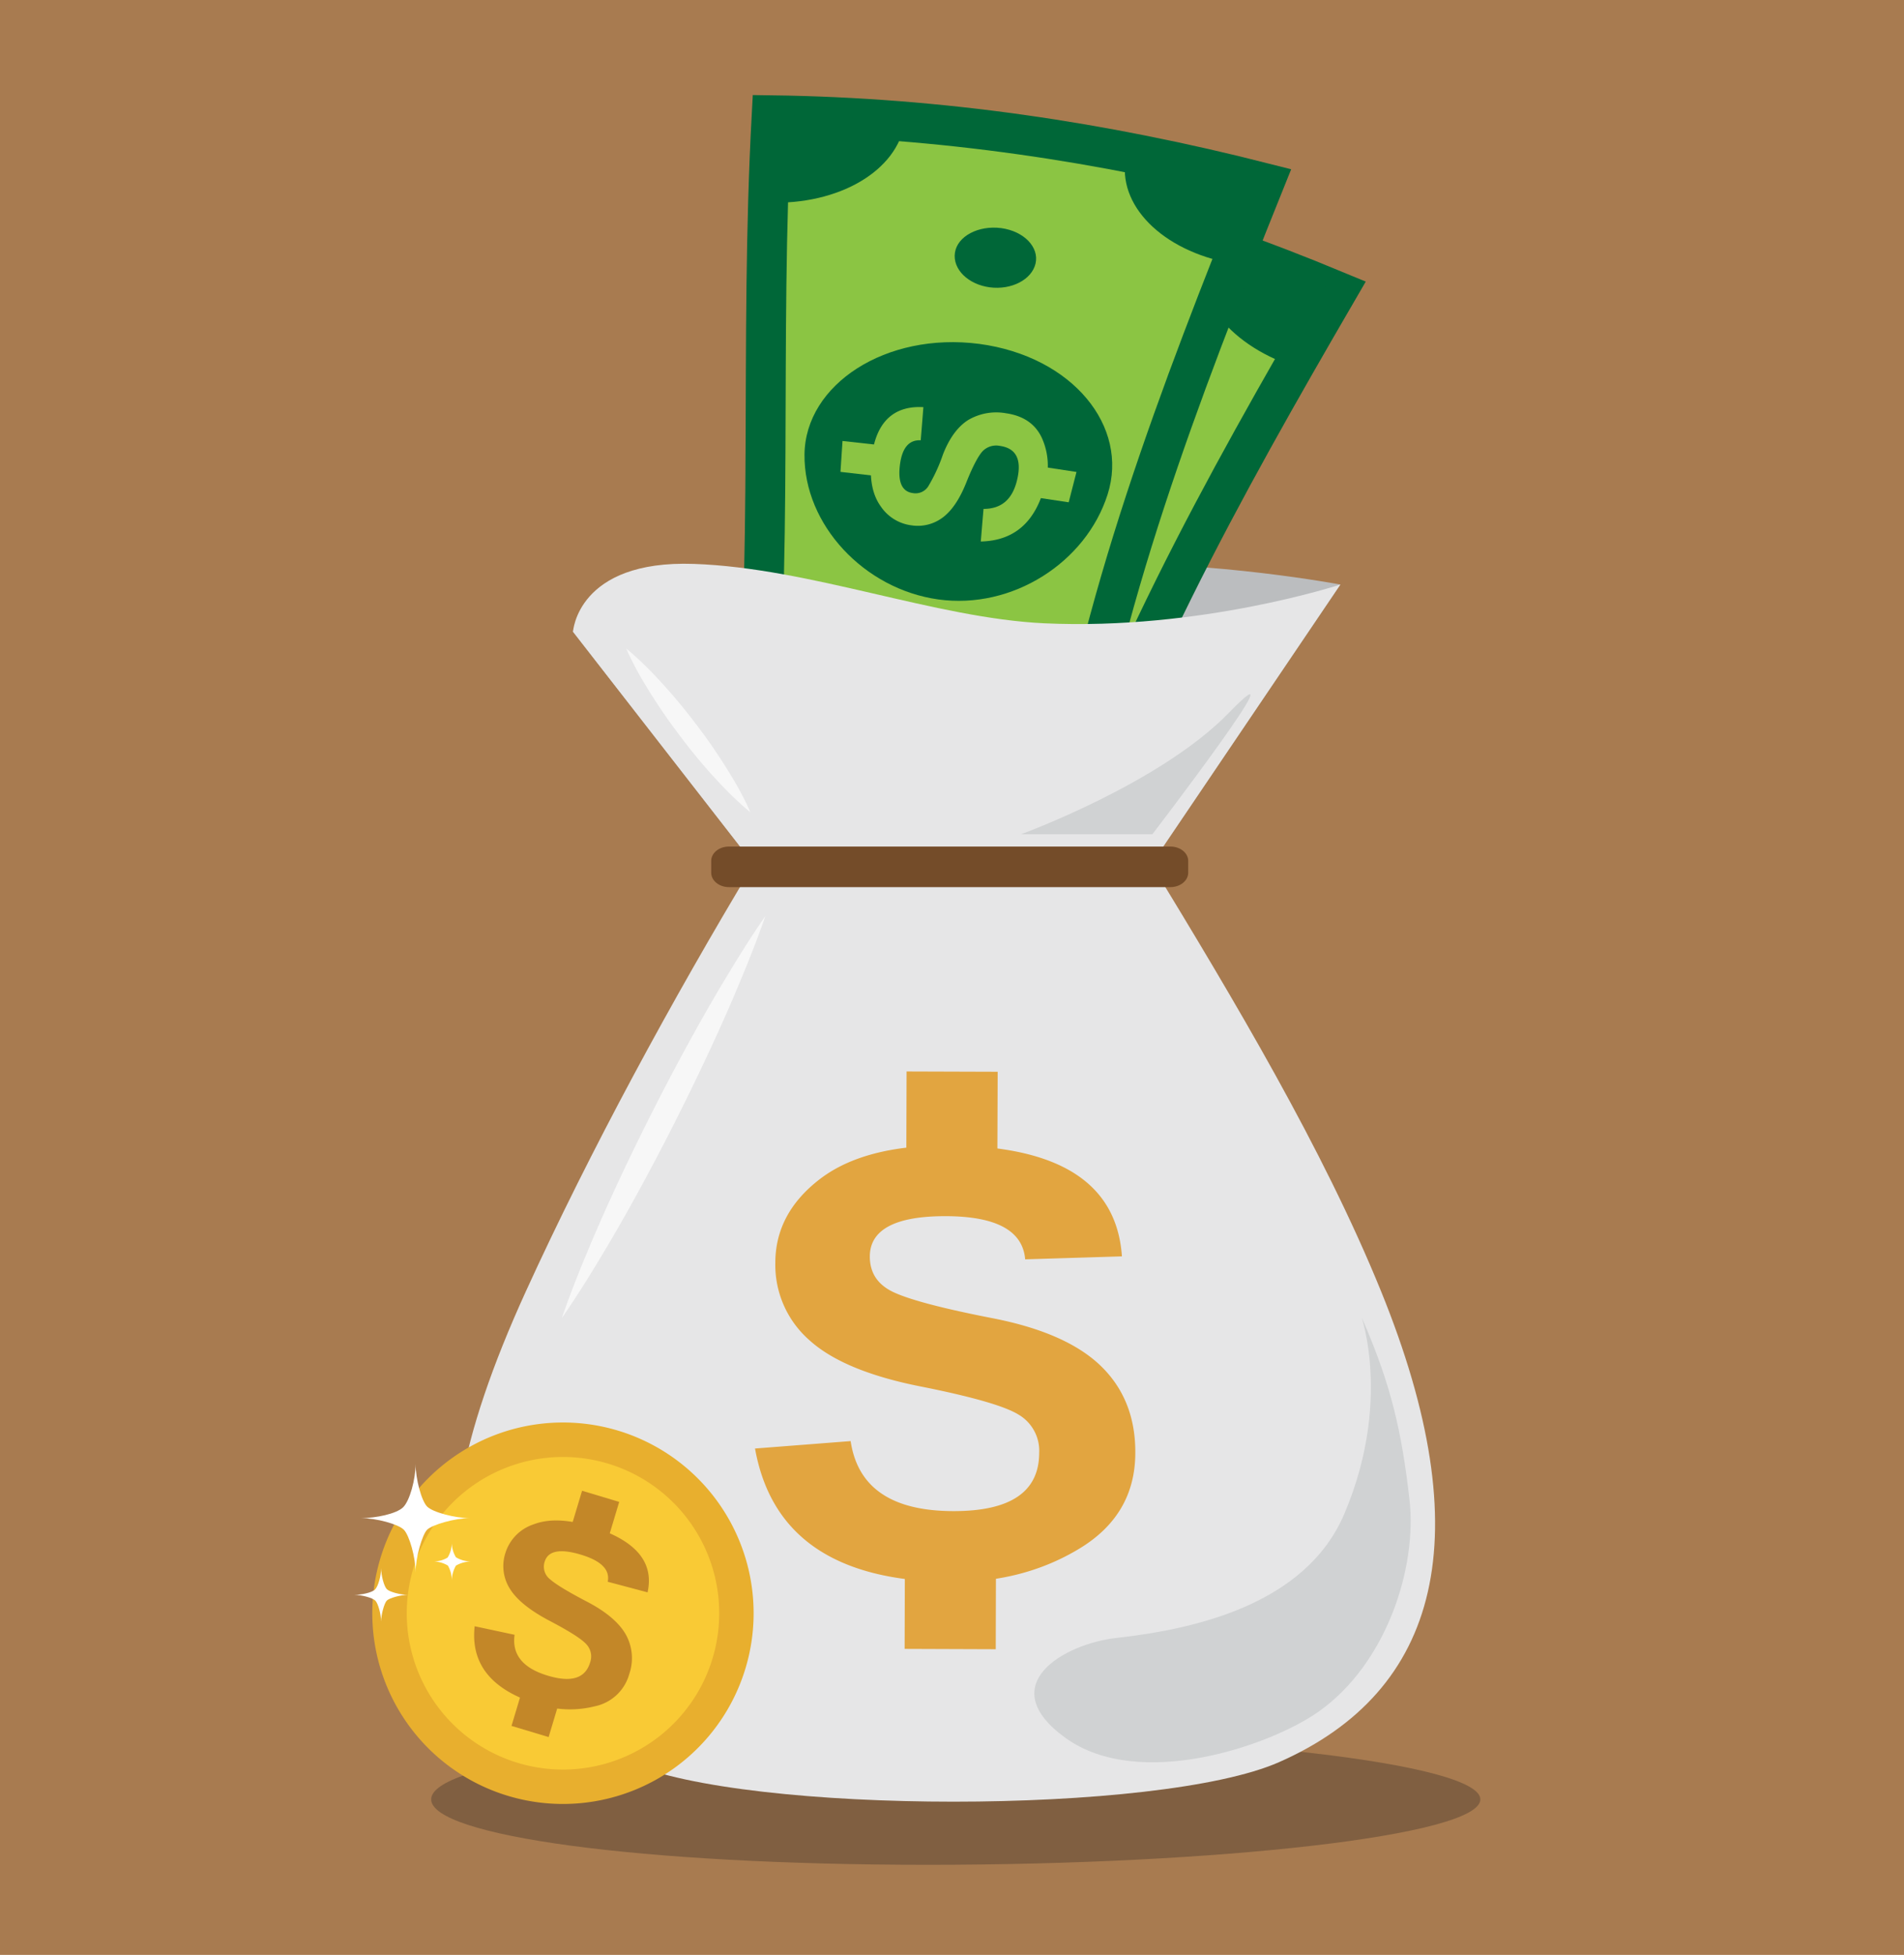 <svg xmlns="http://www.w3.org/2000/svg" viewBox="0 0 456.77 468.81"><defs><style>.cls-1{fill:#a87b50;}.cls-2{fill:#bbbdbf;}.cls-3,.cls-5{fill:#8bc543;}.cls-3{stroke:#006738;stroke-miterlimit:10;stroke-width:9.57px;}.cls-4{fill:#006738;}.cls-6{fill:#221f1f;opacity:0.3;}.cls-7{fill:#e6e6e7;}.cls-8{fill:#e2a540;}.cls-9{fill:#744c29;}.cls-10{fill:#d0d2d3;}.cls-11{fill:#f7f7f7;}.cls-12{fill:#e8af2e;}.cls-13{fill:#f9ca35;}.cls-14{fill:#c38728;}.cls-15{fill:#fff;}</style></defs><g id="Layer_2" data-name="Layer 2"><g id="Capa_1" data-name="Capa 1"><rect class="cls-1" width="456.77" height="468.81"/><path class="cls-2" d="M180.82,207.22,137.47,151.5s1-10.11,29-9.13,68.52-6.59,94.72-7.19c30.3-.69,60.36,5,60.36,5l-45.31,67Z"/><path class="cls-3" d="M320.76,69.85c-27.35,47.06-54,94.68-68.88,145-24.27-7.19-48.51-14.38-73-21.6,12.57-50.85,16.41-102.34,27.25-156.41C246.19,43.2,283.73,54.48,320.76,69.85Z"/><path class="cls-4" d="M247.59,98.25c21.71,6.22,32.74,24.75,25.3,40.16s-26.57,24.06-43.82,19.08-29.35-22.35-26.75-39S225.86,92.16,247.59,98.25Z"/><path class="cls-4" d="M178.9,193.26,198.37,199c3.06-10.7-3.6-22-15-25.24C182.07,180.29,180.58,186.79,178.9,193.26Z"/><path class="cls-5" d="M230.37,119.12c-2.78-.55-4.71,1.19-5.75,5.18s-.34,6.36,2.13,7a3.59,3.59,0,0,0,3.82-1,40.09,40.09,0,0,0,4.64-7.1c2-3.64,4.43-6.09,7.16-7.3a13.25,13.25,0,0,1,9.3-.32c4,1.19,6.6,3.57,7.63,7.07a16,16,0,0,1-.64,10.76c-3.49,8.85-9.27,12.72-17.41,11.73l1.77-7.64c4.35.66,7.36-1.36,9.11-6.09,1.64-4.44.63-7.22-3.06-8.3a4.57,4.57,0,0,0-4.19.58c-1.15.86-2.88,3.18-5.07,6.94s-4.49,6.27-6.86,7.54a10,10,0,0,1-7.64.75,10.48,10.48,0,0,1-6.64-5.56c-1.5-2.89-1.76-6.55-.7-11,2.06-8.83,6.88-12.57,14.23-11C231.58,113.94,231,116.53,230.37,119.12Z"/><path class="cls-5" d="M219.79,118.67c-.59,2.41-1.18,4.83-1.75,7.24-2.6-.7-5.2-1.38-7.83-2.06q.78-3.63,1.55-7.26Q215.81,117.63,219.79,118.67Z"/><path class="cls-5" d="M266.28,132q-1.45,3.47-2.9,6.93c-2.53-.77-5.06-1.52-7.58-2.27q1.33-3.51,2.71-7Z"/><path class="cls-4" d="M250.73,214.52q3-9.63,6.34-19.15c-11-3.26-22.52,2.74-25.69,13.42Z"/><path class="cls-4" d="M319,69.12c-9.87-4.06-19.74-7.82-29.69-11.27-4.81,10.91,3.82,23.63,19.45,29.43C312.17,81.22,315.61,75.17,319,69.12Z"/><path class="cls-4" d="M206.15,36.85q-2,10.38-3.75,20.62c16.52,3,31.76-3,35.17-14.54Q222.08,39.38,206.15,36.85Z"/><path class="cls-4" d="M225.33,170.24a7,7,0,0,1,4.91,8.62,7.14,7.14,0,0,1-13.7-4A7,7,0,0,1,225.33,170.24Z"/><path class="cls-4" d="M256.77,71.52c5.33,1.52,8.4,5.86,7,9.58S257,86.6,252,85.18s-8.22-5.59-7.07-9.41S251.43,70,256.77,71.52Z"/><path class="cls-3" d="M303.27,43.88c-20.32,50.5-39.85,101.44-47.4,153.39-25.05-3.64-50.06-7.3-75.32-10.93,5.16-52.12,1.58-103.64,4.57-158.7C225.65,28.19,264.42,34,303.27,43.88Z"/><path class="cls-4" d="M234.92,82.47c22.39,3,36,19.81,30.79,36.12s-22.85,27.63-40.62,25.16S192.83,125.83,193,109,212.55,79.56,234.92,82.47Z"/><path class="cls-4" d="M180.55,186.34l20.09,2.9c1.5-11-6.72-21.26-18.41-22.84C181.83,173.05,181.29,179.69,180.55,186.34Z"/><path class="cls-5" d="M220.88,105.59c-2.84-.15-4.5,1.85-5,6s.59,6.33,3.13,6.66a3.61,3.61,0,0,0,3.64-1.56,39.88,39.88,0,0,0,3.56-7.69c1.51-3.89,3.53-6.65,6-8.24a13.25,13.25,0,0,1,9.15-1.65c4.16.59,7.05,2.59,8.58,5.91a16.07,16.07,0,0,1,.9,10.73c-2.19,9.26-7.35,13.92-15.55,14.11.22-2.61.43-5.21.66-7.82,4.4,0,7.09-2.4,8.14-7.34,1-4.62-.4-7.23-4.21-7.77a4.55,4.55,0,0,0-4.06,1.18c-1,1-2.4,3.56-4,7.59s-3.54,6.85-5.71,8.44a9.93,9.93,0,0,1-7.46,1.84,10.46,10.46,0,0,1-7.36-4.55c-1.9-2.64-2.68-6.23-2.27-10.79.77-9,5-13.42,12.5-13Q221.21,101.62,220.88,105.59Z"/><path class="cls-5" d="M210.33,106.66q-.35,3.72-.7,7.42c-2.66-.32-5.33-.62-8-.92.16-2.46.33-4.93.49-7.41Z"/><path class="cls-5" d="M258.25,113.18c-.63,2.43-1.26,4.85-1.87,7.28l-7.83-1.18c.55-2.44,1.1-4.88,1.67-7.32C252.89,112.36,255.57,112.76,258.25,113.18Z"/><path class="cls-4" d="M254.68,197.1q1.56-10,3.54-19.87c-11.33-1.65-21.9,5.94-23.5,17C241.37,195.16,248,196.12,254.68,197.1Z"/><path class="cls-4" d="M301.42,43.41c-10.35-2.6-20.66-4.9-31-6.9-3.2,11.5,7.17,22.85,23.47,26.34C296.4,56.36,298.93,49.88,301.42,43.41Z"/><path class="cls-4" d="M185.12,27.64q-.48,10.56-.76,20.94c16.78.6,31-7.54,32.73-19.42Q201.24,27.87,185.12,27.64Z"/><path class="cls-4" d="M223.2,156.91a6.94,6.94,0,0,1,6.09,7.83,7.14,7.14,0,0,1-14.13-2A7,7,0,0,1,223.2,156.91Z"/><path class="cls-4" d="M240.17,54.7c5.5.74,9.16,4.6,8.26,8.49s-5.82,6.4-11,5.71-8.93-4.36-8.34-8.3S234.68,54,240.17,54.7Z"/><path class="cls-6" d="M355.14,431.51c0,8.68-63,15.69-132.54,15.69s-119.16-7-119.16-15.69,49.66-15.68,119.16-15.68S355.14,422.86,355.14,431.51Z"/><path class="cls-7" d="M180.82,207.22,137.47,151.5s1-17.25,29-16.27,57.82,13,84,14.24c37.52,1.75,71.08-9.29,71.08-9.29l-45.31,67Z"/><path class="cls-7" d="M331.32,309.67c-13.93-34.25-35.35-70-55.1-102.45h-95.4c-19.53,32.42-39.23,68.66-54.66,102.45C93.25,381.78,112,405.55,150.63,422.58c28.65,12.64,127.57,12.64,156.22,0C345.48,405.55,355.22,368.42,331.32,309.67Z"/><path class="cls-8" d="M245.94,302c-.58-6.86-6.9-10.31-19-10.35s-18.25,3.19-18.27,9.66c0,4,1.93,6.85,5.84,8.64s11.78,3.87,23.6,6.17,20.5,6.13,26,11.47,8.29,12.26,8.25,20.78q0,14.89-13.41,23t-30.56,8q-41.55-.16-47.26-32l22.94-1.78q2.49,16.72,24.53,16.79,20.65.08,20.7-13.92a10.06,10.06,0,0,0-5-9.25q-5-3.06-23.49-6.73t-26.68-11.13A24,24,0,0,1,186,302.86q0-11.87,10.63-20.06t30.75-8.11q39.93.13,41.77,26.6Z"/><polygon class="cls-8" points="239.27 276.9 217.43 276.81 217.49 256.95 239.34 257.02 239.27 276.9"/><polygon class="cls-8" points="238.88 395.5 217.02 395.42 217.08 375.55 238.93 375.62 238.88 395.5"/><path class="cls-9" d="M285.05,209.29c0,1.9-1.91,3.45-4.26,3.45H174.88c-2.36,0-4.26-1.55-4.26-3.45v-2.84c0-1.9,1.9-3.44,4.26-3.44H280.79c2.35,0,4.26,1.54,4.26,3.44Z"/><path class="cls-10" d="M255.64,416.79c17.63,12.69,49.09,1.9,60.75-6.36,16.2-11.49,23.61-34.39,21.75-50.77s-4.44-27.49-11.05-42.75c-2.35-5.42,8,16.54-4.59,46.14-9.41,22.08-36.66,27.72-54.72,29.75C255.15,394.23,238.1,404.16,255.64,416.79Z"/><path class="cls-10" d="M244.92,200.07s33.36-12.13,49.83-29.08c18.61-19.14-18.3,29.08-18.3,29.08Z"/><path class="cls-11" d="M150.25,155.55s.63.49,1.66,1.4,2.45,2.24,4.09,3.89a137.24,137.24,0,0,1,11,12.85,133.88,133.88,0,0,1,9.43,14.07c1.16,2,2.06,3.74,2.66,5s.9,2,.9,2-.63-.49-1.66-1.4-2.45-2.23-4.09-3.89a126.68,126.68,0,0,1-11-12.85,137.62,137.62,0,0,1-9.43-14.07c-1.15-2-2.05-3.75-2.65-5S150.25,155.55,150.25,155.55Z"/><path class="cls-11" d="M183.59,219.71s-.53,1.62-1.57,4.41-2.57,6.74-4.54,11.42c-3.87,9.39-9.55,21.65-15.64,33.7s-12.63,23.89-17.91,32.56c-2.6,4.36-4.9,7.93-6.53,10.41s-2.62,3.88-2.62,3.88.53-1.63,1.57-4.41,2.55-6.75,4.53-11.42c3.87-9.4,9.55-21.66,15.65-33.71s12.63-23.87,17.91-32.55c2.6-4.36,4.89-7.93,6.52-10.41S183.59,219.71,183.59,219.71Z"/><path class="cls-12" d="M178.91,399.86A45.74,45.74,0,1,1,148,343,45.74,45.74,0,0,1,178.91,399.86Z"/><path class="cls-13" d="M171,397.51a37.48,37.48,0,1,1-25.3-46.57A37.47,37.47,0,0,1,171,397.51Z"/><path class="cls-14" d="M145.79,379.32c.59-2.88-1.57-5.05-6.51-6.52s-7.83-.91-8.62,1.73a3.81,3.81,0,0,0,1.34,4.23c1.37,1.21,4.34,3,8.88,5.37s7.63,5,9.24,7.82a11.64,11.64,0,0,1,.85,9.47,10.85,10.85,0,0,1-8.24,7.76,24.5,24.5,0,0,1-13.44-.42q-16.93-5.08-15.42-18.77l9.58,2.05q-1,7.13,8,9.81,8.41,2.53,10.12-3.18a4.27,4.27,0,0,0-.91-4.37q-1.66-1.86-8.77-5.59T122.32,381a10.18,10.18,0,0,1-1.09-8.53,10.55,10.55,0,0,1,6.76-6.91q5.33-2.06,13.53.41,16.28,4.88,13.83,15.89Z"/><rect class="cls-14" x="138.64" y="358.22" width="8.46" height="9.3" transform="translate(-245.75 395.39) rotate(-73.29)"/><rect class="cls-14" x="124.15" y="406.56" width="8.46" height="9.3" transform="translate(-302.38 415.9) rotate(-73.29)"/><path class="cls-15" d="M99.7,377.08c0-3.59,1.59-9.06,2.77-10.24s6.65-2.78,10.24-2.78c-3.59,0-8.88-1.4-10.24-2.77s-2.77-6.65-2.77-10.24c0,3.68-1.39,8.85-3,10.42s-6.56,2.59-10.06,2.59c3.59,0,8.89,1.43,10.23,2.78S99.7,373.49,99.7,377.08Z"/><path class="cls-15" d="M108.38,379.09a7.52,7.52,0,0,1,1-3.64,7.5,7.5,0,0,1,3.65-1,7,7,0,0,1-3.65-1,6.87,6.87,0,0,1-1-3.64,6.73,6.73,0,0,1-1,3.71,6.38,6.38,0,0,1-3.58.92,7.1,7.1,0,0,1,3.65,1A7.1,7.1,0,0,1,108.38,379.09Z"/><path class="cls-15" d="M91.43,388.89c0-1.77.78-4.47,1.37-5.06s3.28-1.37,5.06-1.37c-1.78,0-4.39-.69-5.06-1.36s-1.37-3.29-1.37-5.06c0,1.82-.69,4.37-1.46,5.14s-3.24,1.28-5,1.28c1.78,0,4.39.71,5.06,1.37S91.43,387.12,91.43,388.89Z"/></g></g></svg>